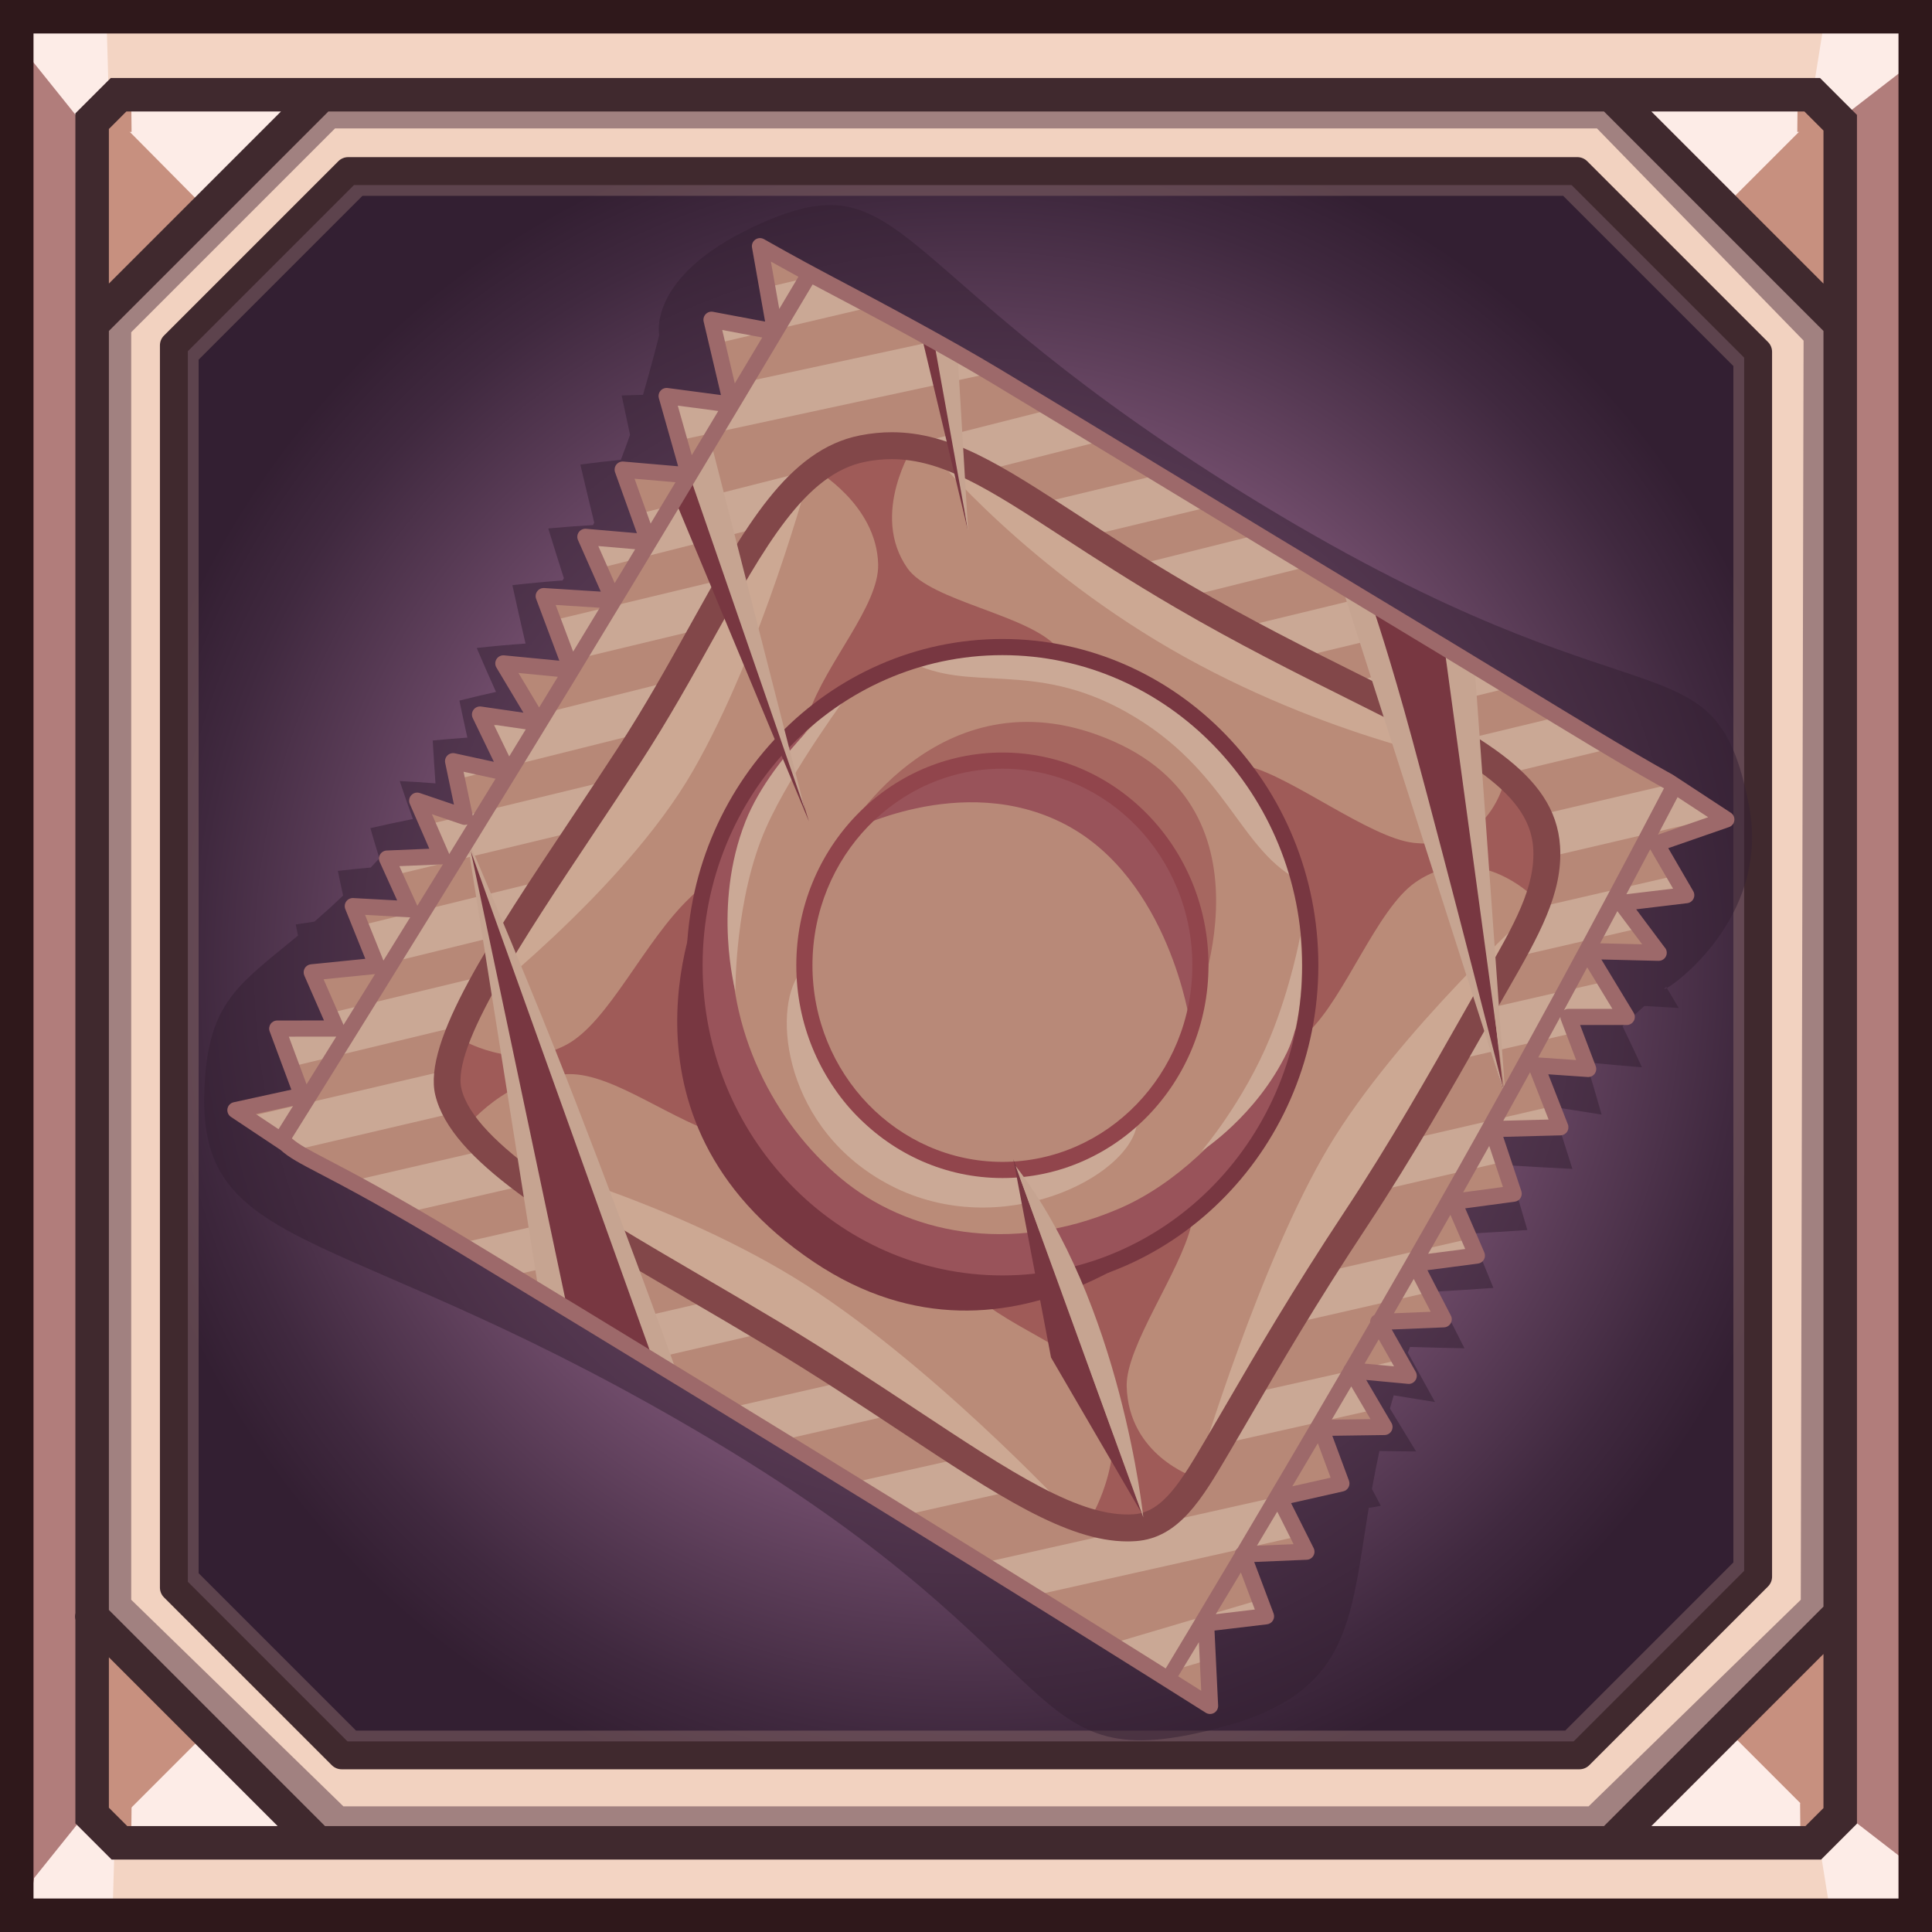 <?xml version="1.0" encoding="iso-8859-1"?>
<!-- Generator: Adobe Illustrator 15.0.0, SVG Export Plug-In . SVG Version: 6.00 Build 0)  -->
<!DOCTYPE svg PUBLIC "-//W3C//DTD SVG 1.1//EN" "http://www.w3.org/Graphics/SVG/1.1/DTD/svg11.dtd">
<svg version="1.1" xmlns:x="http://ns.adobe.com/Extensibility/1.0/" xmlns:i="http://ns.adobe.com/AdobeIllustrator/10.0/" xmlns:graph="http://ns.adobe.com/Graphs/1.0/"
	 xmlns="http://www.w3.org/2000/svg" xmlns:xlink="http://www.w3.org/1999/xlink" x="0px" y="0px" width="512px" height="512px"
	 viewBox="0 0 512 512" style="enable-background:new 0 0 512 512;" xml:space="preserve">
<g id="&#x438;&#x433;&#x440;&#x43E;&#x432;&#x44B;&#x435;_1_">
	<g id="&#x417;&#x430;&#x43B;&#x438;&#x432;&#x43A;&#x430;_&#x446;&#x432;&#x435;&#x442;&#x43E;&#x43C;_1">
		<g>
			<rect x="3.699" y="4.439" style="fill-rule:evenodd;clip-rule:evenodd;fill:#B17D7B;" width="503.121" height="503.121"/>
		</g>
	</g>
	<g id="&#x417;&#x430;&#x43B;&#x438;&#x432;&#x43A;&#x430;_&#x446;&#x432;&#x435;&#x442;&#x43E;&#x43C;_5">
		<g>
			<path style="fill-rule:evenodd;clip-rule:evenodd;fill:#F3D4C3;" d="M484.624,25.156l20.717-20.717H3.699l20.717,20.717H484.624z
				 M24.416,486.844L3.699,507.561h501.642l-20.717-20.717H24.416z"/>
		</g>
	</g>
	
		<g id="&#x417;&#x430;&#x43B;&#x438;&#x432;&#x43A;&#x430;_&#x446;&#x432;&#x435;&#x442;&#x43E;&#x43C;_1_&#x43A;&#x43E;&#x43F;&#x438;&#x44F;_2">
		<g>
			<radialGradient id="SVGID_1_" cx="256.74" cy="256" r="228.076" gradientUnits="userSpaceOnUse">
				<stop  offset="0" style="stop-color:#99708E"/>
				<stop  offset="0.2" style="stop-color:#956D8B"/>
				<stop  offset="0.418" style="stop-color:#886080"/>
				<stop  offset="0.612" style="stop-color:#734E6D"/>
				<stop  offset="0.764" style="stop-color:#573A54"/>
				<stop  offset="0.897" style="stop-color:#40293F"/>
				<stop  offset="1" style="stop-color:#331F32"/>
			</radialGradient>
			<polygon style="fill-rule:evenodd;clip-rule:evenodd;fill:url(#SVGID_1_);" points="432.765,27.924 78.856,27.924 28.664,78.116 
				28.664,435.769 76.972,484.076 433.367,484.076 484.816,432.627 484.816,79.976 			"/>
		</g>
	</g>
	
		<g id="&#x417;&#x430;&#x43B;&#x438;&#x432;&#x43A;&#x430;_&#x446;&#x432;&#x435;&#x442;&#x43E;&#x43C;_1_&#x43A;&#x43E;&#x43F;&#x438;&#x44F;">
		<g>
			<path style="fill-rule:evenodd;clip-rule:evenodd;fill:#F2D2C0;" d="M25.109,24.37v463.26h463.26V24.37H25.109z M466.659,418.566
				l-47.353,47.353H91.283l-44.462-44.462V92.277l46.196-46.196h325.734l47.908,47.907V418.566z"/>
		</g>
	</g>
	<g id="&#x424;&#x438;&#x433;&#x443;&#x440;&#x430;_3">
		<g>
			<path style="fill-rule:evenodd;clip-rule:evenodd;fill:#A18180;" d="M429.873,25.156l-344.047-1.48l-62.15,62.891v342.566
				l59.931,59.19l344.046-0.739l59.931-59.191V84.347L429.873,25.156z M477.226,423.954l-56.231,54.751H91.006l-56.231-54.751
				V88.046l54.012-54.012h334.428l54.751,56.231L477.226,423.954z"/>
		</g>
	</g>
	<g id="&#x417;&#x430;&#x43B;&#x438;&#x432;&#x43A;&#x430;_&#x446;&#x432;&#x435;&#x442;&#x43E;&#x43C;_6">
		<g>
			<path style="fill-rule:evenodd;clip-rule:evenodd;fill:#C7907F;" d="M23.676,86.566l62.52-62.752l-62.52-0.139V86.566z
				 M487.584,23.63l-62.521,0.139l62.521,62.752V23.63z M22.196,488.37l62.521-0.139l-62.521-62.752V488.37z M425.803,488.971
				l62.521,0.139v-62.89L425.803,488.971z"/>
		</g>
	</g>
	
		<g id="&#x417;&#x430;&#x43B;&#x438;&#x432;&#x43A;&#x430;_&#x446;&#x432;&#x435;&#x442;&#x43E;&#x43C;_6_&#x43A;&#x43E;&#x43F;&#x438;&#x44F;">
		<g>
			<path style="fill-rule:evenodd;clip-rule:evenodd;fill:#FDECE7;" d="M27.964,485.886l56.753,2.346L55.27,458.579L27.964,485.886z
				 M54.694,55.434l31.502-31.619l-59.314,3.562L54.694,55.434z M425.803,488.971l59.314-3.113l-28.158-28.158L425.803,488.971z
				 M485.117,26.582l-60.054-2.813l31.376,31.491L485.117,26.582z"/>
		</g>
	</g>
	<g id="&#x424;&#x438;&#x433;&#x443;&#x440;&#x430;_1">
		<g>
			<path style="fill-rule:evenodd;clip-rule:evenodd;fill:#C7907F;" d="M34.774,487.769l0.093-9.156h-8.417L34.774,487.769z
				 M477.04,477.873l0.093,9.155l8.323-9.155H477.04z M476.393,25.804l-0.092,9.156h8.416L476.393,25.804z M26.451,34.96h8.417
				l-0.093-9.156L26.451,34.96z"/>
		</g>
	</g>
	<g id="&#x424;&#x438;&#x433;&#x443;&#x440;&#x430;_2">
		<g>
			<path style="fill-rule:evenodd;clip-rule:evenodd;fill:#FDECE7;" d="M22.597,480.813L9.026,497.72l-1.627,10.285l22.418-0.296
				l0.532-18.644l-3.492-6.957L22.597,480.813z M508.448,495.817l-18.855-14.581l-4.261,4.043l-3.068,4.209l2.646,16.529
				l23.688,1.353L508.448,495.817z M21.002,31.648l4.26-1.295l3.492-6.956L28.222,4.754L5.803,4.458l1.628,10.284L21.002,31.648z
				 M487.997,31.226l18.856-14.581l0.147-11.553l-23.687,1.353l-2.646,16.53l3.069,4.208L487.997,31.226z"/>
		</g>
	</g>
	<g id="&#x417;&#x430;&#x43B;&#x438;&#x432;&#x43A;&#x430;_&#x446;&#x432;&#x435;&#x442;&#x43E;&#x43C;_2">
		<g>
			<path style="fill-rule:evenodd;clip-rule:evenodd;fill:#2F181B;" d="M0,0v512h512V0H0z M503.121,503.121H8.878V8.879h494.243
				V503.121z"/>
		</g>
	</g>
	<g id="&#x417;&#x430;&#x43B;&#x438;&#x432;&#x43A;&#x430;_&#x446;&#x432;&#x435;&#x442;&#x43E;&#x43C;_3">
		<g>
			<path style="fill-rule:evenodd;clip-rule:evenodd;fill:#40292E;" d="M482.33,20.67H29.346l-9.369,9.369v397.468
				c-0.119,0.585-0.119,1.188,0,1.771v53.925l9.606,9.605h453.025l9.507-9.507V30.455L482.33,20.67z M28.855,34.183l4.633-4.634
				h40.974L28.855,75.156V34.183z M33.726,483.931l-4.871-4.871v-39.857l44.728,44.729H33.726z M483.237,479.158l-4.772,4.772
				H437.63l45.607-45.607V479.158z M483.237,425.769l-58.162,58.162H86.139l-57.283-57.283V87.711l58.162-58.162h338.058
				l58.162,58.162V425.769z M483.237,75.156L437.63,29.549h40.558l5.05,5.05V75.156z"/>
		</g>
	</g>
	
		<g id="&#x417;&#x430;&#x43B;&#x438;&#x432;&#x43A;&#x430;_&#x446;&#x432;&#x435;&#x442;&#x43E;&#x43C;_4_&#x43A;&#x43E;&#x43F;&#x438;&#x44F;" style="opacity:0.502;">
		<g>
			<path style="fill-rule:evenodd;clip-rule:evenodd;fill:#876867;" d="M465.59,92.913l-47.243-47.244
				c-0.685-0.685-1.612-1.068-2.579-1.068H94.545c-0.968,0-1.896,0.384-2.58,1.068L46.409,91.227
				c-0.684,0.684-1.069,1.611-1.069,2.579v324.619c0,0.968,0.385,1.896,1.069,2.579l43.847,43.847
				c0.684,0.684,1.612,1.068,2.579,1.068h323.479c0.968,0,1.896-0.385,2.579-1.068l46.696-46.696
				c0.685-0.685,1.069-1.612,1.069-2.58V95.493C466.659,94.525,466.274,93.598,465.59,92.913z M459.363,414.063l-44.56,44.56H94.346
				l-41.709-41.709V95.316l43.419-43.419h318.201l45.106,45.106V414.063z"/>
		</g>
	</g>
	<g id="&#x417;&#x430;&#x43B;&#x438;&#x432;&#x43A;&#x430;_&#x446;&#x432;&#x435;&#x442;&#x43E;&#x43C;_4">
		<g>
			<path style="fill-rule:evenodd;clip-rule:evenodd;fill:#40292E;" d="M468.534,90.633l-47.907-47.907
				c-0.693-0.694-1.635-1.084-2.615-1.084H92.277c-0.981,0-1.922,0.39-2.616,1.084L43.465,88.922
				c-0.693,0.693-1.083,1.635-1.083,2.615v329.18c0,0.981,0.39,1.922,1.083,2.615l44.463,44.463
				c0.694,0.693,1.634,1.084,2.615,1.084h328.023c0.981,0,1.922-0.391,2.615-1.084l47.353-47.353
				c0.694-0.694,1.084-1.635,1.084-2.616V93.248C469.618,92.268,469.229,91.326,468.534,90.633z M462.22,416.295l-45.186,45.185
				H92.075L49.78,419.185V93.07l44.029-44.03h322.67l45.74,45.741V416.295z"/>
		</g>
	</g>
</g>
<g id="&#x418;&#x437;&#x43E;&#x431;&#x440;&#x430;&#x436;&#x435;&#x43D;&#x438;&#x435;_xA0_237_1_">
	<g id="&#x424;&#x438;&#x433;&#x443;&#x440;&#x430;_78" style="opacity:0.502;">
		<g>
			<path style="fill-rule:evenodd;clip-rule:evenodd;fill:#331F32;" d="M463.471,213.321
				c-9.184-46.591-27.241-17.879-128.717-79.405c-101.475-61.527-93.353-93.435-135.047-73.833
				c-28.372,13.339-25.004,28.711-25.004,28.711s-2.449,9.586-4.305,15.838c-1.903,0.043-3.793,0.095-5.654,0.164
				c0.727,3.465,1.477,6.957,2.222,10.443c-0.737,2.1-1.545,4.301-2.432,6.605c-3.647,0.379-7.243,0.79-10.735,1.265
				c1.19,5.088,2.413,10.214,3.667,15.376c-0.102,0.22-0.204,0.44-0.307,0.661c-4.053,0.238-8.014,0.534-11.866,0.898
				c1.336,4.35,2.712,8.742,4.134,13.182c-0.117,0.201-0.233,0.399-0.35,0.601c-4.558,0.336-8.991,0.751-13.29,1.25
				c1.109,5.101,2.266,10.255,3.478,15.47c-4.434,0.314-8.748,0.704-12.931,1.176c1.625,3.809,3.327,7.688,5.106,11.639
				c-3.288,0.735-6.521,1.504-9.695,2.306c0.673,3.236,1.376,6.504,2.109,9.805c-3.121,0.218-6.183,0.473-9.183,0.767
				c0.222,3.755,0.466,7.54,0.736,11.357c-3.239-0.254-6.4-0.458-9.48-0.607c1.099,3.292,2.262,6.643,3.491,10.055
				c-3.825,0.765-7.581,1.57-11.264,2.418c0.74,2.614,1.553,5.297,2.374,7.986c-0.765,0.842-1.521,1.66-2.267,2.455
				c-2.953,0.271-5.872,0.561-8.723,0.893c0.436,2.15,0.901,4.329,1.388,6.528c-2.676,2.565-5.203,4.844-7.584,6.907
				c-1.668,0.248-3.338,0.494-4.977,0.76c0.189,0.969,0.406,1.962,0.608,2.942c-15.869,13.172-24.092,17.65-24.836,41.45
				c-1.382,44.229,37.719,34.286,135.182,92.604c97.463,58.316,80.406,89.964,133.889,75.883
				c34.563-9.099,34.507-27.573,39.525-58.256c1.065-0.184,2.145-0.363,3.202-0.549c-0.782-1.483-1.565-2.984-2.349-4.473
				c0.571-3.223,1.219-6.572,1.977-10.049c3.274,0.048,6.521,0.087,9.718,0.108c-2.293-3.766-4.613-7.577-6.935-11.388
				c0.319-1.15,0.647-2.309,0.997-3.483c3.694,0.608,7.355,1.203,10.944,1.77c-2.376-4.325-4.777-8.688-7.194-13.068
				c0.187-0.508,0.374-1.018,0.566-1.529c4.894,0.146,9.716,0.27,14.44,0.357c-2.502-4.97-5.034-9.978-7.603-15.022
				c5.173-0.299,10.267-0.623,15.274-0.976c-1.938-4.773-3.902-9.578-5.898-14.414c5.037-0.286,10.005-0.596,14.896-0.932
				c-1.653-5.673-3.334-11.385-5.054-17.136c5.771,0.352,11.439,0.666,16.992,0.939c-1.704-5.438-3.462-10.922-5.282-16.452
				c4.414,0.713,8.759,1.4,13.026,2.059c-1.293-4.522-2.632-9.081-4.019-13.672c0.044-0.047,0.088-0.097,0.132-0.145
				c4.936,0.461,9.8,0.895,14.581,1.297c-1.651-3.601-3.383-7.245-5.151-10.908c1.997-1.909,3.928-3.684,5.788-5.35
				c3.063,0.183,6.102,0.356,9.11,0.519c-1.023-1.746-2.082-3.509-3.146-5.273c-0.801,0.454-0.961,0.366-0.181-0.304
				c0.062,0.102,0.12,0.202,0.181,0.304C446.062,259.396,468.967,241.196,463.471,213.321z"/>
		</g>
	</g>
	<g id="&#x424;&#x438;&#x433;&#x443;&#x440;&#x430;_69_&#x43A;&#x43E;&#x43F;&#x438;&#x44F;_2">
		<g>
			<path style="fill-rule:evenodd;clip-rule:evenodd;fill:#B78877;" d="M438.994,223.234l18.547-6.436l-15.292-10.031
				c0,0-6.825-3.7-19.243-11.175c-13.981-8.416-35.148-21.378-57.222-34.665c-34.69-20.881-72.856-44.188-101.813-61.618
				c-13.112-7.893-31.469-17.729-44.3-24.461c-8.895-4.666-17.334-9.118-17.334-9.118l1.248,19.588l-14.98-0.951l4.483,21.174
				c-0.223,0.349-0.456,0.713-0.681,1.066l-14.532-1.286l3.812,18.144c-0.141,0.224-0.282,0.445-0.424,0.67l-16.199-0.058
				l5.287,17.398c-0.219,0.349-0.436,0.696-0.655,1.047l-14.515-0.626l5.248,15.516c-0.132,0.213-0.263,0.423-0.395,0.637
				l-15.896-0.443l5.316,17.654c-0.13,0.212-0.259,0.425-0.389,0.638l-15.628-0.458l7.015,14.267l-11.562,1.427l3.358,11.741
				l-11.086-0.268l2.051,13.494l-11.667-1.925l5.484,12.388l-13.167-0.646l4.845,14.676l-13.948,0.118l5.149,14.862l-16.333,1.048
				l5.596,15.582l-15.122-0.23l6.064,17.997l-17.196,3.798l12.752,8.883c4.786,4.414,11.918,5.781,47.157,27.128
				c91.842,55.635,155.194,95.113,182.606,112.311c1.396,0.876,2.689,1.688,3.898,2.448l-0.305,0.537c0,0,0.125-0.206,0.321-0.527
				c7.497,4.711,11.374,7.17,11.374,7.17l-2.351-22.038c0.256-0.424,0.5-0.828,0.765-1.267l16.418-0.444l-6.182-16.407l16.883-0.713
				l-8.309-13.816c0.137-0.23,0.271-0.456,0.409-0.688l17.173-3.568l-6.645-14.204c0.107-0.183,0.215-0.363,0.322-0.546l17.735-0.23
				l-8.798-14.98l15.219,1.427l-7.914-13.965c0.063-0.105,0.123-0.211,0.185-0.316l17.003-0.699l-7.609-14.743l16.407-2.14
				l-6.183-14.268l15.932-2.14l-5.706-17.121l18.071-0.476l-6.42-16.407l13.791,0.951l-5.23-13.791h15.456l-9.72-16.378
				l18.161-0.624l-9.868-13.197l17.194-2.065L438.994,223.234z M318.279,428.793l-0.038-0.357l0.245-0.006L318.279,428.793z"/>
		</g>
	</g>
	<g id="&#x417;&#x430;&#x43B;&#x438;&#x432;&#x43A;&#x430;_&#x446;&#x432;&#x435;&#x442;&#x43E;&#x43C;_66">
		<g>
			<path style="fill-rule:evenodd;clip-rule:evenodd;fill:#CAA895;" d="M104.417,231.917l271.237-65.234
				c-3.284-1.985-6.605-3.99-9.953-6.006c-1.305-0.785-2.623-1.58-3.938-2.372l-248.28,60.181l3.465,7.827l-13.031,0.021
				L104.417,231.917z M78.25,282.418l349.41-84.244c-1.478-0.877-3.051-1.815-4.737-2.831c-2.789-1.679-5.875-3.546-9.187-5.553
				L87.804,268.371l1.287,3.582l-14.673,0.631L78.25,282.418z M400.931,182.015c-4.382-2.663-9.006-5.472-13.78-8.368
				L96.278,245.077l2.028,11.255L400.931,182.015z M122.806,206.079l224.953-56.228c-4.574-2.766-9.166-5.545-13.757-8.326
				l-204.678,51.16l2.843,9.938l-10.287-0.249L122.806,206.079z M155.098,141.646l3.081,9.107l134.735-34.146
				c-4.689-2.843-9.261-5.611-13.707-8.301L168.77,136.295l1.499,4.931c-0.219,0.349-0.436,0.696-0.655,1.047L155.098,141.646z
				 M263.326,98.725c-4.479-2.685-9.532-5.58-14.758-8.497l-56.19,12.103l0.627,2.961c-0.223,0.349-0.456,0.713-0.681,1.066
				l-13.217-1.169l-1.234,0.266l2.347,11.17L263.326,98.725z M189.977,90.987l41.92-9.864c-4.391-2.353-8.585-4.571-12.309-6.524
				c-1.021-0.536-2.034-1.067-3.031-1.591l-13.62,3.204l0.729,9.873l-15.145-1.967L189.977,90.987z M148.641,175.638l-15.286-0.448
				l1.813,3.687L148.641,175.638z M443.796,207.587L66.198,295.858l9.391,6.542c0.881,0.813,1.844,1.522,3.045,2.272l378.335-88.444
				L443.796,207.587z M149.049,175.539l172.62-41.49c-4.661-2.827-9.289-5.635-13.859-8.407l-161.606,38.843l3.169,10.525
				C149.265,175.187,149.157,175.362,149.049,175.539z M389.671,328.245l-195.649,44.689c4.762,2.917,9.399,5.76,13.913,8.53
				l171.19-39.103l-4.178-8.095l16.407-2.14L389.671,328.245z M411.518,293.14l-252.489,58.426c4.736,2.885,9.383,5.718,13.93,8.492
				l225.528-52.188l-3.09-9.271l18.071-0.476L411.518,293.14z M425.813,260.027l-303.354,69.327c0.098,0.06,0.189,0.114,0.287,0.174
				c4.659,2.822,9.225,5.592,13.736,8.33l280.938-64.205l-1.812-4.776h15.456L425.813,260.027z M444.166,232.025L93.802,312.837
				c3.942,2.13,8.786,4.817,14.798,8.3l326.402-75.284l-5.364-7.175l17.194-2.065L444.166,232.025z M226.399,392.816
				c4.815,2.965,9.438,5.816,13.907,8.575l124.183-27.886l-6.069-10.336L226.399,392.816z M260.819,414.082
				c4.902,3.038,9.52,5.905,13.844,8.595l69.422-15.555l-6.199-10.308L260.819,414.082z M319.68,428.145l15.794-0.427l-1.44-3.824
				L319.68,428.145z M318.933,428.366l-23.826,7.057c3.826,2.392,7.262,4.544,10.246,6.416c0.935,0.586,1.808,1.135,2.654,1.667
				l11.425-3.384l-1.141-10.693C318.506,429.073,318.716,428.726,318.933,428.366z M360.218,362.767l13.064,1.225l-2.091-3.688
				L360.218,362.767z"/>
		</g>
	</g>
	<g id="&#x424;&#x438;&#x433;&#x443;&#x440;&#x430;_70">
		<g>
			<path style="fill-rule:evenodd;clip-rule:evenodd;fill:#BA8B78;" d="M409.746,224.423c-1.649-25.146-41.935-34.669-96.585-66.54
				c-42.911-25.025-59.908-43.896-84.652-39.037c-24.745,4.86-36.754,42.641-61.909,81.3c-24.257,37.28-51.561,73.943-47.904,89.193
				c4.603,19.191,44.62,39.246,85.539,63.836c45.914,27.592,74.667,53.274,96.457,51.639c9.918-0.744,15.525-10.97,22.525-22.834
				c8.516-14.432,18.684-32.828,36.021-59.052c14.013-21.192,25.778-42.532,35.232-59.119
				C403.495,247.974,410.552,236.704,409.746,224.423z"/>
		</g>
	</g>
	<g id="&#x424;&#x438;&#x433;&#x443;&#x440;&#x430;_73">
		<g>
			<path style="fill-rule:evenodd;clip-rule:evenodd;fill:#9F5B58;" d="M408.292,218.728c-2.624-6.314-9.023-14.189-9.023-14.189
				s-2.901,21.229-24.65,18.819c-11.472-1.271-32.396-17.54-43.811-20.283c-10.545-2.534-20.167-5.814-27.201-10.06
				c-7.446-4.493-15.569-12.386-23.401-21.409c-7.604-8.761-33.568-12.212-39.731-21.028c-10.051-14.378,1.633-32.444,1.633-32.444
				s-8.851-1.551-14.832-0.099c-6.982,1.694-11.25,6.43-11.25,6.43s16.292,9.189,16.694,25.077
				c0.276,10.938-13.757,25.99-18.423,39.611c-3.324,9.704-7.618,19.173-13.163,27.452c-5.288,7.896-11.514,14.928-18.115,21.132
				c-12.248,11.513-21.598,33.02-32.846,39.091c-13.989,7.55-28.623-1.756-28.623-1.756c-10.611,10.255,1.694,23.987,1.694,23.987
				s10.996-14.217,27.565-14.407c12.099-0.14,27.378,12.674,42.485,16.853c12.556,3.473,24.917,8.324,35.403,15.094
				c10.388,6.706,19.244,15.01,26.71,23.782c9.405,11.05,31.231,16.869,36.52,27.152c8.295,16.129-2.739,34.517-2.739,34.517
				s8.37,4.8,15.614,1.939c6.232-2.46,11.494-12.64,11.494-12.64s-17.209-5.695-17.715-23.937
				c-0.294-10.549,14.079-30.19,17.113-42.689c2.416-9.953,6.293-20.042,12.278-29.499c4.657-7.358,11.243-14.695,18.677-21.661
				c9.762-9.146,18.22-32.675,28.455-39.744c17.205-11.883,32.691,5.213,32.691,5.213S410.775,224.701,408.292,218.728z"/>
		</g>
	</g>
	<g id="&#x424;&#x438;&#x433;&#x443;&#x440;&#x430;_72">
		<g>
			<path style="fill-rule:evenodd;clip-rule:evenodd;fill:#CCA893;" d="M183.601,204.356c18.414-31.968,30.908-78.867,30.908-78.867
				s-14.883,17.311-25.204,34.585c-6.529,10.928-14.015,26.578-21.932,39.378c-9.355,15.128-20.263,28.563-28.053,40.722
				c-9.933,15.504-15.631,27.897-15.631,27.897S165.188,236.324,183.601,204.356z M210.174,338.398
				c-34.955-21.267-77.211-31.806-77.211-31.806s37.555,24.725,72.516,48.032c34.59,23.06,77.558,45.686,77.558,45.686
				S245.128,359.666,210.174,338.398z M316.293,159.514c-29.473-17.12-68.97-39.107-68.97-39.107s25.261,30.746,66.636,53.707
				c41.375,22.962,80.495,29.132,80.495,29.132S350.55,179.412,316.293,159.514z M352.175,303.825
				c-18.146,30.273-34.273,84.136-34.273,84.136s24.929-39.969,45.053-73.906c21.89-36.917,43.983-73.626,43.983-73.626
				S370.32,273.552,352.175,303.825z"/>
		</g>
	</g>
	<g id="&#x417;&#x430;&#x43B;&#x438;&#x432;&#x43A;&#x430;_&#x446;&#x432;&#x435;&#x442;&#x43E;&#x43C;_55">
		<g>
			<ellipse style="fill-rule:evenodd;clip-rule:evenodd;fill:#BA8B78;" cx="266.094" cy="256.368" rx="81.59" ry="84.332"/>
		</g>
	</g>
	<g id="&#x424;&#x438;&#x433;&#x443;&#x440;&#x430;_74">
		<g>
			<path style="fill-rule:evenodd;clip-rule:evenodd;fill:#783741;" d="M291.293,335.448c-20.253,7.295-48.689,8.22-71.255-9.113
				c-19.589-15.046-30.624-35.453-34.375-51.957c-5.085-22.374,0.4-36.49,0.4-36.49s-27.435,58.314,29.633,96.568
				c53.232,35.683,102.204-13.503,108.548-20.278C321.355,317.24,309.559,328.869,291.293,335.448z M324.245,314.178
				c0.458-0.485,0.7-0.764,0.7-0.764S324.702,313.689,324.245,314.178z"/>
		</g>
	</g>
	
		<g id="&#x417;&#x430;&#x43B;&#x438;&#x432;&#x43A;&#x430;_&#x446;&#x432;&#x435;&#x442;&#x43E;&#x43C;_55_&#x43A;&#x43E;&#x43F;&#x438;&#x44F;">
		<g>
			<ellipse style="fill-rule:evenodd;clip-rule:evenodd;fill:#B88978;" cx="266.094" cy="256.368" rx="52.479" ry="54.242"/>
		</g>
	</g>
	<g id="&#x424;&#x438;&#x433;&#x443;&#x440;&#x430;_75">
		<g>
			<path style="fill-rule:evenodd;clip-rule:evenodd;fill:#99535A;" d="M282.359,218.513c27.494,14.446,32.986,52.486,32.986,52.486
				s12.969-43.196-24.268-63.385c-37.006-20.063-66.805,13.063-66.805,13.063S254.866,204.067,282.359,218.513z M296.398,320.373
				c-28.973,12.354-56.237,6.4-73.595-8.134c-17.358-14.535-30.521-38.979-28.933-66.71c0.569-9.93,3.304-20.615,7.11-29.548
				c7.382-17.323,18.944-30.153,18.944-30.153s-15.591,11.967-23.754,25.586c-5.73,9.561-11.008,23.181-12.296,36.385
				c-3.043,31.182,8.569,59.262,33.894,77.162s57.475,20.902,83.428,6.077c12.896-7.366,25.888-18.713,33.108-30.479
				c10.232-16.673,11.954-33.334,11.954-33.334S327.602,307.068,296.398,320.373z"/>
		</g>
	</g>
	<g id="&#x424;&#x438;&#x433;&#x443;&#x440;&#x430;_75_&#x43A;&#x43E;&#x43F;&#x438;&#x44F;">
		<g>
			<path style="fill-rule:evenodd;clip-rule:evenodd;fill:#A66760;" d="M295.244,196.532
				c-45.164-20.063-70.971,24.146-70.971,24.146s29.799-33.127,66.805-13.063c37.236,20.188,24.268,63.385,24.268,63.385
				S340.409,216.596,295.244,196.532z"/>
		</g>
	</g>
	<g id="&#x424;&#x438;&#x433;&#x443;&#x440;&#x430;_77">
		<g>
			<path style="fill-rule:evenodd;clip-rule:evenodd;fill:#CBA996;" d="M225.462,183.037c0,0-20.579,16.176-27.898,34.65
				c-8.828,22.282-2.675,44.962-2.675,44.962s-0.206-24.582,8.153-43.343C209.958,203.783,225.462,183.037,225.462,183.037z
				 M240.693,304.688c-27.954-12.168-26.407-39.723-28.785-46.737c-7.401,9.838-4.189,41.635,24.224,56.27
				c28.946,14.91,63.043-2.055,65.184-16.322C301.554,295.67,275.972,320.045,240.693,304.688z M336.609,274.89
				c-7.083,17.249-18.173,30.143-18.173,30.143s14.532-9.263,22.675-26.233c5.615-11.705,3.481-30.835,3.481-30.835
				S342.22,261.225,336.609,274.89z M345.068,233.696c-0.922-2.11-2.881-12.088-13.025-26.502
				c-5.961-8.47-15.891-19.416-25.314-24.708c-11.094-6.231-24.625-10.463-36.352-11.027c-16.377-0.788-25.298,0.978-29.459,3.742
				c15.872,8.59,32.727-0.452,57.544,13.486C325.614,203.938,328.394,225.82,345.068,233.696z"/>
		</g>
	</g>
	<g id="&#x417;&#x430;&#x43B;&#x438;&#x432;&#x43A;&#x430;_&#x446;&#x432;&#x435;&#x442;&#x43E;&#x43C;_59">
		<g>
			<path style="fill-rule:evenodd;clip-rule:evenodd;fill:#783741;" d="M265.648,169.338c-46.17,0-83.731,38.792-83.731,86.473
				s37.561,86.473,83.731,86.473c46.168,0,83.73-38.792,83.73-86.473S311.816,169.338,265.648,169.338z M265.648,338.003
				c-43.81,0-79.451-36.872-79.451-82.192c0-45.321,35.642-82.192,79.451-82.192c43.809,0,79.449,36.871,79.449,82.192
				C345.098,301.131,309.457,338.003,265.648,338.003z"/>
		</g>
	</g>
	<g id="&#x417;&#x430;&#x43B;&#x438;&#x432;&#x43A;&#x430;_&#x446;&#x432;&#x435;&#x442;&#x43E;&#x43C;_60">
		<g>
			<path style="fill-rule:evenodd;clip-rule:evenodd;fill:#91454C;" d="M265.648,199.429c-30.117,0-54.619,25.292-54.619,56.382
				s24.502,56.382,54.619,56.382c30.116,0,54.617-25.292,54.617-56.382S295.765,199.429,265.648,199.429z M265.648,307.912
				c-27.757,0-50.339-23.372-50.339-52.102s22.582-52.102,50.339-52.102c27.756,0,50.338,23.372,50.338,52.102
				S293.404,307.912,265.648,307.912z"/>
		</g>
	</g>
	<g id="&#x417;&#x430;&#x43B;&#x438;&#x432;&#x43A;&#x430;_&#x446;&#x432;&#x435;&#x442;&#x43E;&#x43C;_58">
		<g>
			<path style="fill-rule:evenodd;clip-rule:evenodd;fill:#824749;" d="M413.43,224.224c-1.283-19.567-22.053-29.932-53.49-45.619
				c-13.309-6.641-28.392-14.167-44.855-23.769c-11.57-6.747-21.22-13.029-29.733-18.57c-20.092-13.079-33.366-21.719-49.027-21.719
				c-2.744,0-5.562,0.28-8.377,0.833c-19.201,3.771-30.655,24.378-45.157,50.469c-5.818,10.467-11.834,21.29-19.054,32.386
				c-4.154,6.384-8.431,12.801-12.568,19.007c-21.038,31.561-39.207,58.817-35.814,72.963c4.183,17.444,31.82,33.598,66.81,54.049
				c6.637,3.879,13.5,7.89,20.36,12.013c13.415,8.062,25.483,16.042,36.131,23.084c25.58,16.917,44.062,29.139,60.158,29.139
				c0.764,0,1.522-0.028,2.272-0.084c11.368-0.853,17.438-11.171,24.469-23.118l0.861-1.46c1.694-2.872,3.452-5.899,5.32-9.113
				c7.469-12.854,16.765-28.851,30.604-49.783c12.118-18.326,22.728-37.049,31.253-52.093c1.413-2.493,2.781-4.908,4.104-7.228
				l1.882-3.291C407.774,248.009,414.249,236.707,413.43,224.224z M393.388,258.771l-1.891,3.305
				c-1.327,2.327-2.697,4.746-4.113,7.245c-8.471,14.949-19.014,33.554-30.995,51.674c-13.955,21.105-23.308,37.201-30.822,50.135
				c-1.859,3.2-3.611,6.214-5.297,9.071l-0.863,1.468c-6.264,10.643-11.211,19.049-18.857,19.623
				c-14.225,1.059-32.391-10.982-57.961-27.891c-10.708-7.082-22.845-15.107-36.392-23.249c-6.897-4.145-13.779-8.167-20.435-12.057
				c-30.855-18.035-59.999-35.069-63.472-49.554c-2.667-11.117,16.387-39.7,34.813-67.343c4.148-6.223,8.437-12.656,12.612-19.073
				c7.354-11.303,13.706-22.729,19.309-32.811c13.602-24.472,24.346-43.802,40.297-46.935c2.396-0.471,4.687-0.699,7.002-0.699
				c13.545,0,26.112,8.181,45.136,20.563c8.582,5.587,18.311,11.919,30.03,18.754c16.666,9.719,31.858,17.301,45.265,23.989
				c29.231,14.587,48.543,24.224,49.558,39.703C406.99,235.028,401.284,244.987,393.388,258.771z"/>
		</g>
	</g>
	<g id="&#x424;&#x438;&#x433;&#x443;&#x440;&#x430;_79">
		<g>
			<path style="fill-rule:evenodd;clip-rule:evenodd;fill:#783741;" d="M178.167,130.751l36.207,86.917l-30.108-96.396
				L178.167,130.751z M147.125,343.875l30.5,18.5l-54.071-140.947L147.125,343.875z M278.53,359.745l24.21,41.568l-34.196-94.119
				L278.53,359.745z M385.287,172.174l-27.412-16.049l40.5,132.908L385.287,172.174z M243.75,87.001l12.667,53.268l-7.601-51.134
				L243.75,87.001z"/>
		</g>
	</g>
	<g id="&#x424;&#x438;&#x433;&#x443;&#x440;&#x430;_80">
		<g>
			<path style="fill-rule:evenodd;clip-rule:evenodd;fill:#C6A491;" d="M123.625,221.521l19,119.739l7.371,3.894L124.75,225.5
				l47.806,133.386l6.48,3.864c0,0-16.898-46.839-31.968-84.708C137.153,253.123,123.625,221.521,123.625,221.521z M390.854,177.537
				l-8.052-5.764l16.107,118.375L390.854,177.537z M182.127,124.25l31.209,90.418l-25.502-99.691L182.127,124.25z M374.273,196.013
				c-5.852-21.619-10.351-34.76-10.351-34.76l-7.982-4.813l43.048,134.409C398.988,290.849,384.342,233.208,374.273,196.013z
				 M302.989,402.126c0,0-5.833-57.002-33.832-93.116L302.989,402.126z M247.043,87.868l9.511,52.789l-2.853-48.033L247.043,87.868z
				"/>
		</g>
	</g>
	<g id="&#x417;&#x430;&#x43B;&#x438;&#x432;&#x43A;&#x430;_&#x446;&#x432;&#x435;&#x442;&#x43E;&#x43C;_65">
		<g>
			<path style="fill-rule:evenodd;clip-rule:evenodd;fill:#9D696A;" d="M458.668,215.381l-15.293-10.031
				c-0.049-0.033-0.101-0.064-0.153-0.093c-0.068-0.037-6.937-3.77-19.16-11.126c-6.188-3.726-13.786-8.342-22.246-13.483
				c-10.653-6.474-22.673-13.777-34.975-21.183c-18.122-10.908-37.076-22.408-55.407-33.529
				c-16.647-10.101-32.576-19.764-46.405-28.088c-13.098-7.886-31.381-17.688-44.409-24.523c-8.758-4.594-18.068-9.891-18.161-9.944
				c-0.719-0.41-1.614-0.365-2.292,0.11c-0.678,0.479-1.018,1.305-0.875,2.122l3.469,19.617l-13.806-2.595
				c-0.718-0.139-1.443,0.103-1.944,0.625c-0.5,0.523-0.701,1.265-0.535,1.97l4.588,19.467l-14.114-1.868
				c-0.722-0.092-1.43,0.177-1.899,0.722c-0.472,0.544-0.638,1.289-0.441,1.982l5.102,18.038l-14.509-1.254
				c-0.719-0.053-1.436,0.249-1.88,0.826c-0.444,0.578-0.564,1.342-0.319,2.028l5.783,16.127l-13.469-1.163
				c-0.751-0.064-1.485,0.272-1.925,0.889c-0.44,0.615-0.521,1.418-0.216,2.109l6.042,13.657l-14.992-0.949
				c-0.736-0.047-1.423,0.278-1.854,0.861c-0.433,0.583-0.539,1.346-0.284,2.025l6.137,16.369l-14.627-1.417
				c-0.802-0.072-1.582,0.304-2.015,0.986c-0.432,0.683-0.442,1.55-0.028,2.243l7.152,11.959l-11.191-1.622
				c-0.781-0.115-1.564,0.215-2.033,0.854c-0.468,0.638-0.545,1.481-0.201,2.195l5.601,11.601l-10.353-2.257
				c-0.705-0.149-1.447,0.06-1.963,0.572c-0.515,0.51-0.736,1.248-0.587,1.957l2.321,11.071l-9.049-3.073
				c-0.802-0.273-1.69-0.049-2.263,0.577c-0.574,0.624-0.725,1.526-0.387,2.303l5.173,11.881l-11.289,0.472
				c-0.711,0.031-1.36,0.411-1.733,1.018c-0.373,0.605-0.421,1.356-0.127,2.005l4.63,10.214l-11.638-0.638
				c-0.724-0.034-1.432,0.296-1.857,0.892c-0.426,0.595-0.519,1.365-0.246,2.044l5.299,13.167l-14.417,1.452
				c-0.681,0.068-1.288,0.459-1.633,1.049c-0.345,0.591-0.387,1.312-0.113,1.938l5.205,11.898l-12.388,0.012
				c-0.7,0-1.356,0.344-1.755,0.919c-0.4,0.576-0.493,1.31-0.248,1.966l5.74,15.442l-15.274,3.339
				c-0.839,0.185-1.487,0.852-1.646,1.696c-0.159,0.844,0.202,1.701,0.917,2.178l13.103,8.722c2.321,2.103,5.075,3.543,10.465,6.36
				c6.54,3.421,17.485,9.144,36.905,20.909c90.699,54.942,153.321,93.938,182.579,112.293c10.061,6.312,15.277,9.62,15.28,9.621
				c0.35,0.222,0.748,0.333,1.146,0.333c0.372,0,0.743-0.096,1.077-0.289c0.689-0.403,1.1-1.155,1.061-1.954l-0.961-19.862
				l13.908-1.658c0.654-0.078,1.234-0.451,1.576-1.013c0.342-0.563,0.405-1.251,0.172-1.867l-5.138-13.639l13.927-0.588
				c0.727-0.03,1.387-0.428,1.755-1.054c0.368-0.625,0.394-1.396,0.067-2.045l-5.975-11.907l13.807-3.118
				c0.603-0.135,1.116-0.525,1.41-1.067c0.294-0.541,0.34-1.186,0.126-1.764l-4.414-11.901l13.852-0.195
				c0.763-0.011,1.46-0.426,1.834-1.089c0.374-0.665,0.366-1.477-0.02-2.135l-6.681-11.376l11.057,1.036
				c0.809,0.09,1.563-0.299,1.996-0.968s0.457-1.523,0.064-2.217l-6.356-11.219l13.856-0.568c0.73-0.031,1.395-0.431,1.763-1.063
				c0.368-0.631,0.388-1.407,0.052-2.057l-6.21-12.033l13.384-1.746c0.666-0.086,1.253-0.481,1.584-1.065
				c0.332-0.584,0.369-1.29,0.102-1.907l-5.058-11.672l13.128-1.764c0.632-0.085,1.193-0.447,1.531-0.988
				c0.337-0.54,0.416-1.205,0.214-1.81l-4.792-14.38l15.184-0.398c0.698-0.02,1.342-0.377,1.728-0.957
				c0.386-0.581,0.464-1.314,0.209-1.964l-5.188-13.26l10.419,0.718c0.738,0.053,1.431-0.274,1.865-0.859
				c0.435-0.586,0.542-1.352,0.283-2.034l-4.131-10.892h12.355c0.773,0,1.485-0.417,1.864-1.09s0.366-1.499-0.033-2.159
				l-8.554-14.115l15.113,0.362h0.051c0.01-0.002,0.017-0.002,0.028,0c1.183,0,2.14-0.959,2.14-2.141
				c0-0.593-0.241-1.13-0.631-1.517l-7.475-9.997l13.519-1.625c0.715-0.086,1.339-0.525,1.661-1.17
				c0.32-0.644,0.297-1.407-0.065-2.03l-6.615-11.382l16.094-5.584c0.771-0.268,1.32-0.948,1.421-1.758
				S459.351,215.828,458.668,215.381z M211.586,73.345c-0.884,1.487-2.62,4.405-5.074,8.524l-2.219-12.545
				C206.259,70.421,208.813,71.835,211.586,73.345z M201.996,89.441c-2.15,3.603-4.586,7.68-7.265,12.156l-3.334-14.149
				L201.996,89.441z M179.614,107.498l10.734,1.421c-2.222,3.709-4.571,7.626-7.021,11.706L179.614,107.498z M168.158,126.868
				l10.853,0.938c-2.139,3.557-4.337,7.208-6.59,10.947L168.158,126.868z M158.556,144.71l9.764,0.844
				c-1.784,2.955-3.591,5.947-5.421,8.973L158.556,144.71z M147.257,160.321l11.686,0.74c-2.33,3.846-4.683,7.725-7.052,11.623
				L147.257,160.321z M137.403,178.349l10.428,1.011c-1.651,2.713-3.305,5.425-4.959,8.135L137.403,178.349z M139.335,193.285
				c-1.467,2.399-2.932,4.793-4.391,7.176l-4.057-8.4L139.335,193.285z M131.323,206.371c-2.034,3.315-4.05,6.598-6.047,9.848
				c-0.007-0.063,0-0.124-0.014-0.186l-2.413-11.509L131.323,206.371z M122.479,218.498c0.469,0.159,0.964,0.132,1.415-0.032
				c-1.638,2.664-3.259,5.297-4.862,7.899c-0.026-0.096-0.044-0.193-0.084-0.285l-4.488-10.307L122.479,218.498z M117.073,229.072
				c0.111-0.005,0.216-0.032,0.323-0.054c-2.318,3.761-4.587,7.437-6.802,11.023l-4.759-10.5L117.073,229.072z M96.742,242.455
				l11.803,0.646c0.056,0.003,0.11-0.012,0.166-0.013c-2.453,3.968-4.817,7.788-7.098,11.472L96.742,242.455z M85.75,259.516
				l13.644-1.373c-2.983,4.813-5.779,9.317-8.355,13.464L85.75,259.516z M76.548,274.727l12.559-0.012
				c-3,4.826-5.646,9.075-7.865,12.637L76.548,274.727z M73.818,299.246l-6.047-4.026l9.915-2.167
				C75.615,296.372,74.277,298.511,73.818,299.246z M312.229,444.229c1.175-1.928,3.033-4.985,5.489-9.042l0.623,12.892
				C316.807,447.11,314.758,445.819,312.229,444.229z M332.544,426.538l-10.345,1.232c2.008-3.329,4.234-7.027,6.646-11.049
				L332.544,426.538z M342.814,409.221l-9.721,0.41c1.73-2.892,3.529-5.906,5.393-9.032L342.814,409.221z M342.477,393.89
				c2.193-3.694,4.449-7.501,6.764-11.421l3.387,9.129L342.477,393.89z M363.189,376.077l-10.266,0.146
				c1.705-2.896,3.431-5.833,5.176-8.811L363.189,376.077z M369.434,362.099l-7.797-0.73c1.242-2.126,2.491-4.269,3.744-6.423
				L369.434,362.099z M379.15,347.631l-9.756,0.401c1.752-3.022,3.507-6.059,5.263-9.108L379.15,347.631z M388.298,330.995
				l-9.821,1.28c1.974-3.444,3.942-6.892,5.898-10.332L388.298,330.995z M387.753,315.981c2.329-4.122,4.634-8.228,6.91-12.301
				l3.628,10.885L387.753,315.981z M380.89,319.416c-5.532,9.735-11.14,19.504-16.662,29.054c-0.356,0.191-0.663,0.471-0.865,0.836
				c-0.191,0.345-0.274,0.729-0.261,1.11c-2.225,3.843-4.432,7.644-6.612,11.392c-0.065,0.076-0.141,0.144-0.195,0.229
				c-0.098,0.153-0.167,0.318-0.222,0.486c-10.387,17.84-20.137,34.364-28.092,47.762c-0.165,0.135-0.317,0.285-0.438,0.467
				c-0.158,0.239-0.251,0.506-0.304,0.78c-9.521,16.027-16.321,27.326-18.312,30.623c-0.771-0.484-1.563-0.981-2.402-1.508
				c-29.267-18.362-91.911-57.371-182.634-112.329c-19.535-11.833-30.556-17.597-37.14-21.039c-5.08-2.656-7.514-3.938-9.407-5.601
				c1.701-2.719,38.9-62.194,74.521-120.714c22.264-36.579,43.809-72.571,55.366-91.943c0.001-0.002,0.002-0.005,0.004-0.007
				c4.127-6.918,6.968-11.695,8.122-13.636c1.087,0.581,2.183,1.164,3.272,1.735c12.98,6.809,31.182,16.568,44.193,24.4
				c13.823,8.321,29.748,17.983,46.392,28.08c18.334,11.123,37.291,22.625,55.42,33.537c12.296,7.402,24.312,14.703,34.958,21.174
				c8.467,5.145,16.069,9.764,22.263,13.492c11.189,6.733,17.925,10.453,19.12,11.108
				C436.681,217.152,410.101,268.001,380.89,319.416z M410.4,296.688l-12.018,0.316c2.418-4.353,4.791-8.646,7.109-12.861
				L410.4,296.688z M407.64,280.232c2.012-3.668,3.972-7.257,5.881-10.766c-0.004,0.267,0.026,0.535,0.123,0.791l4.047,10.667
				L407.64,280.232z M427.301,267.358h-11.656c-0.43,0-0.834,0.142-1.181,0.374c2.132-3.922,4.19-7.726,6.165-11.386
				L427.301,267.358z M435.191,250.252l-11.139-0.268c1.591-2.961,3.117-5.811,4.565-8.522L435.191,250.252z M443.384,235.497
				l-12.378,1.486c2.358-4.428,4.476-8.423,6.318-11.912L443.384,235.497z M439.368,221.194c2.457-4.666,4.248-8.095,5.209-9.938
				l8.106,5.317L439.368,221.194z"/>
		</g>
	</g>
</g>
</svg>
